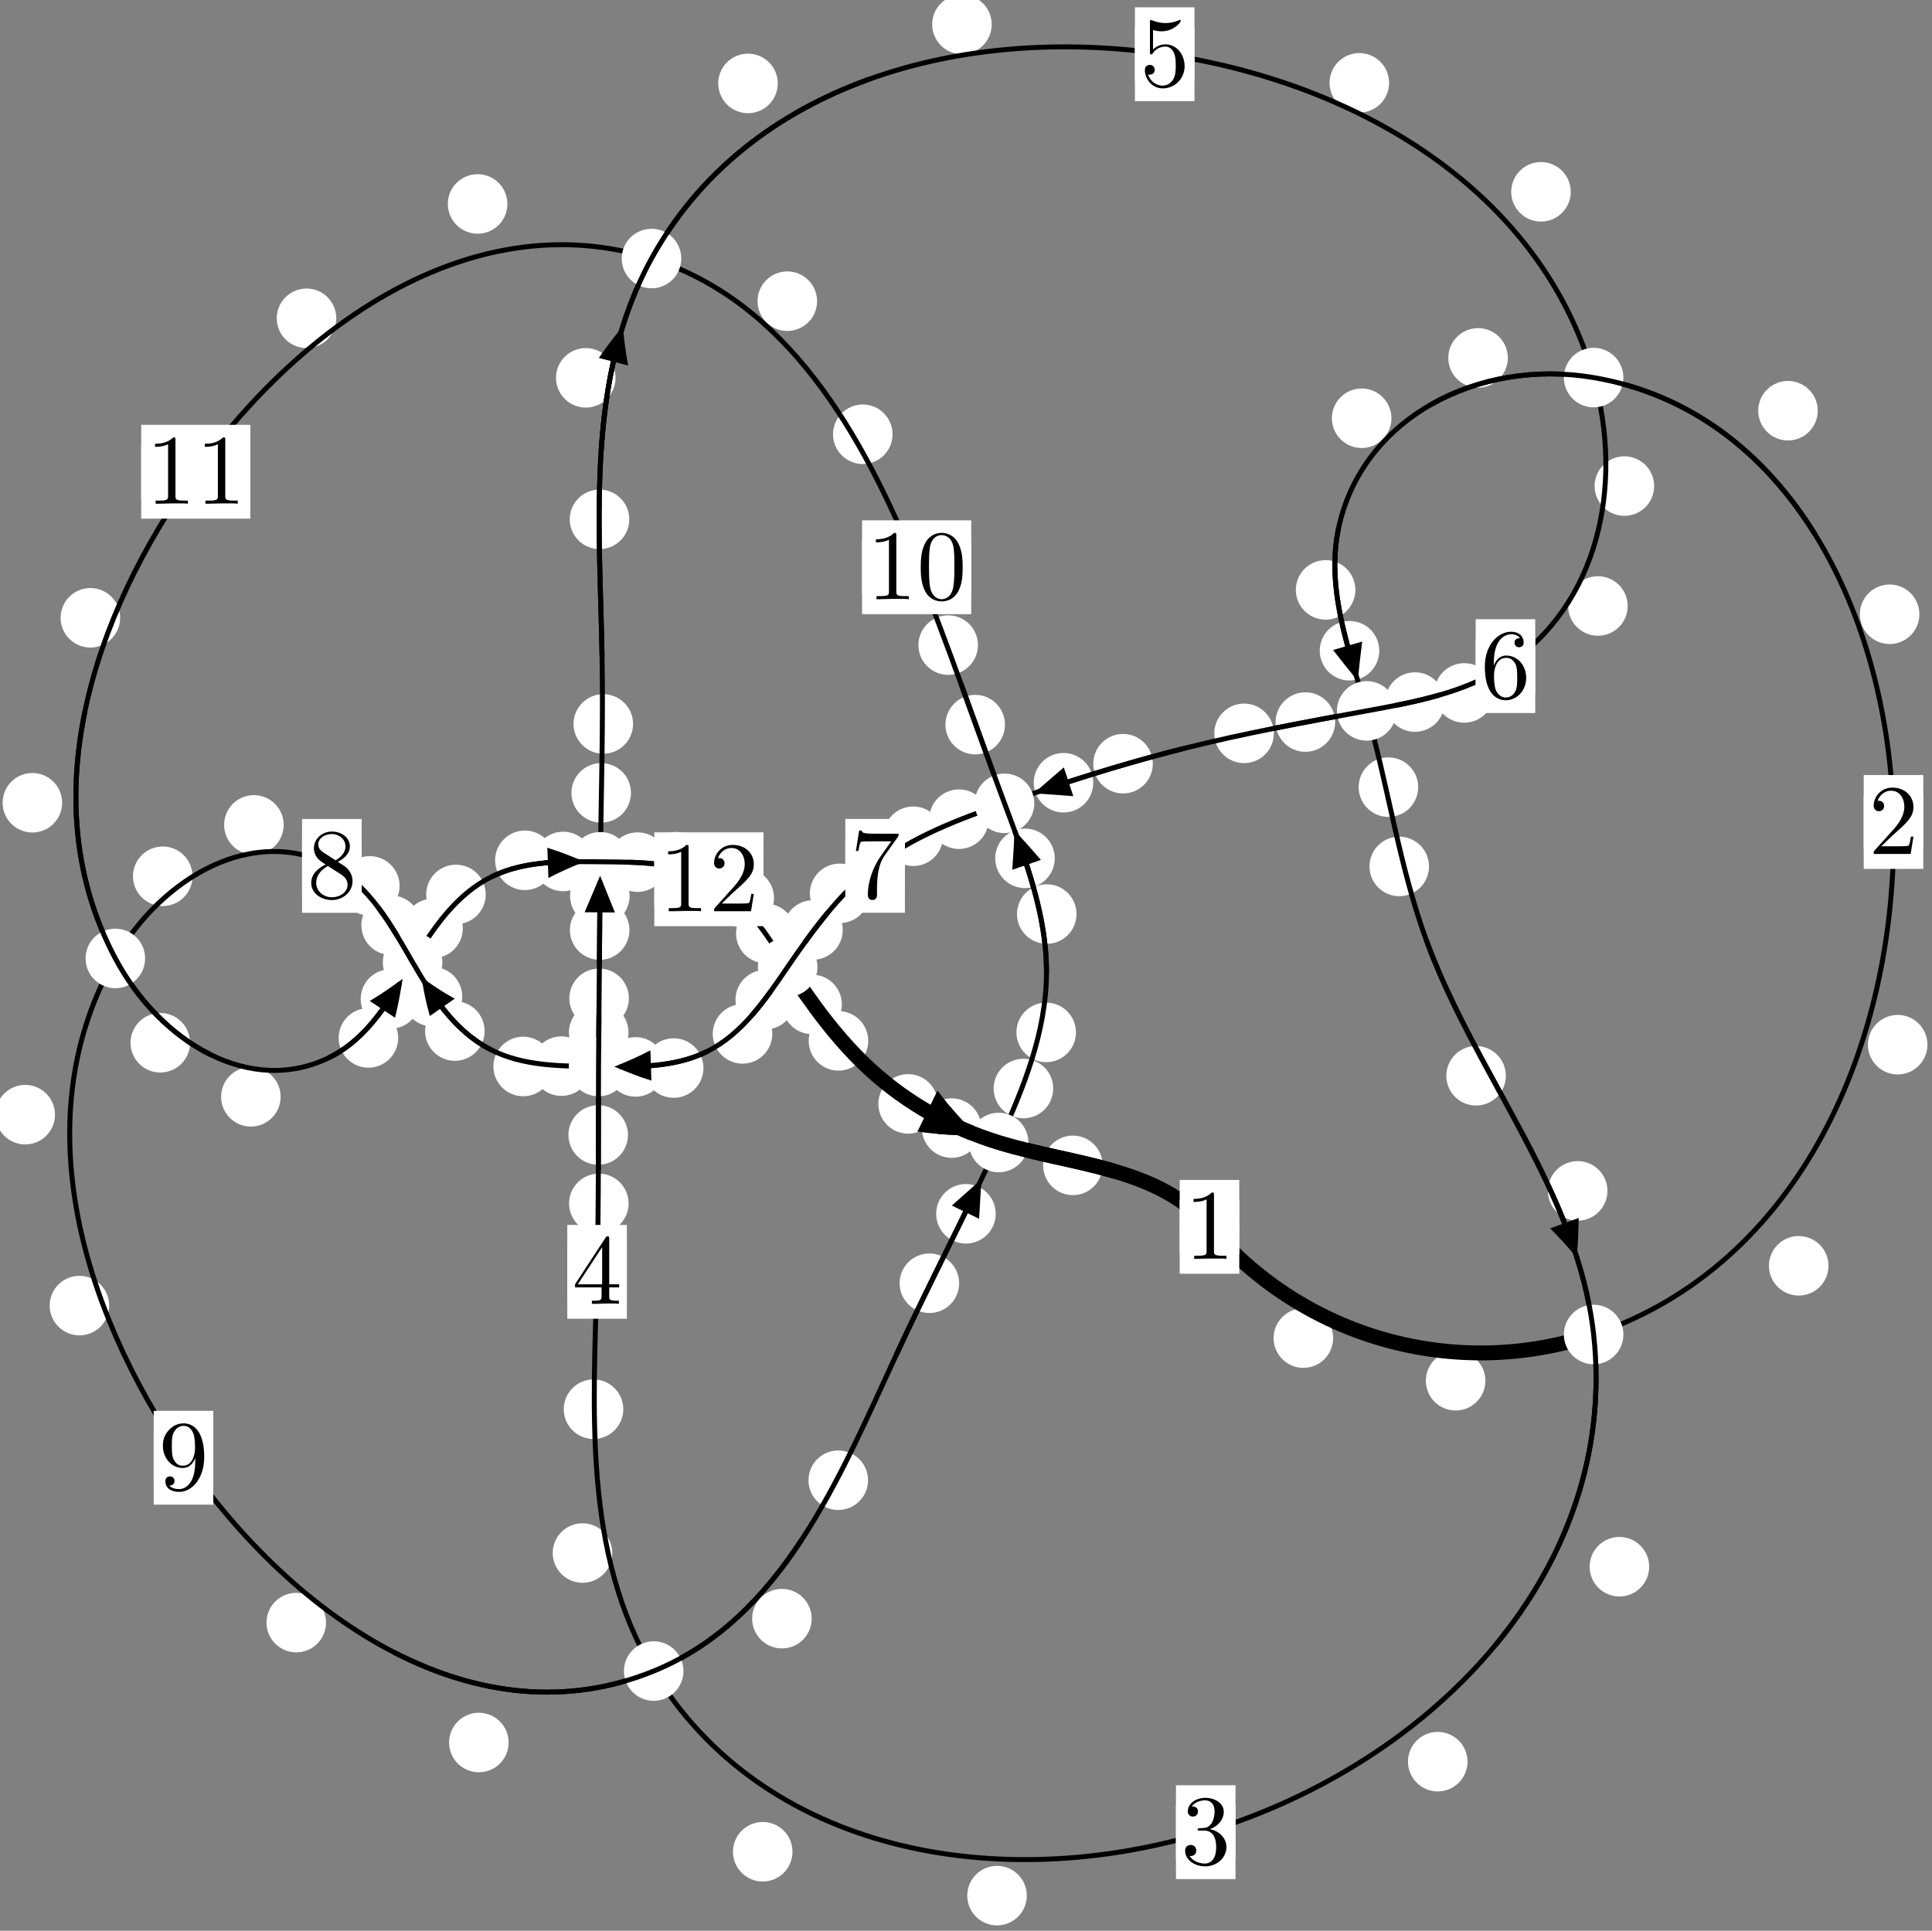 <?xml version="1.0"?>
<!-- Created by MetaPost 1.999 on 2021.07.06:0004 -->
<svg version="1.1" xmlns="http://www.w3.org/2000/svg" xmlns:xlink="http://www.w3.org/1999/xlink" width="193.972" height="193.869" viewBox="0 0 193.972 193.869">
<rect x="0" y="0" width="193.972" height="193.869" fill="#808080" stroke="none"/>
<!-- Original BoundingBox: -160.456680 -59.332489 33.515015 134.536087 -->
  <defs>
    <g transform="scale(0.01,0.01)" id="GLYPHcmr10_48">
      <path style="fill-rule: evenodd;" d="M460 -320C460 -400,455 -480,420 -554C374 -650,292 -666,250 -666C190 -666,117 -640,76 -547C44 -478,39 -400,39 -320C39 -245,43 -155,84 -79C127 2,200 22,249 22C303 22,379 1,423 -94C455 -163,460 -241,460 -320M249 -0C210 -0,151 -25,133 -121C122 -181,122 -273,122 -332C122 -396,122 -462,130 -516C149 -635,224 -644,249 -644C282 -644,348 -626,367 -527C377 -471,377 -395,377 -332C377 -257,377 -189,366 -125C351 -30,294 -0,249 -0"></path>
    </g>
    <g transform="scale(0.01,0.01)" id="GLYPHcmr10_49">
      <path style="fill-rule: evenodd;" d="M294 -640C294 -664,294 -666,271 -666C209 -602,121 -602,89 -602L89 -571C109 -571,168 -571,220 -597L220 -79C220 -43,217 -31,127 -31L95 -31L95 -0L257 -0L130 -3L217 -3L257 -3L297 -3L384 -3L419 -0L419 -31L387 -31C297 -31,294 -42,294 -79"></path>
    </g>
    <g transform="scale(0.01,0.01)" id="GLYPHcmr10_50">
      <path style="fill-rule: evenodd;" d="M127 -77L233 -180C389 -318,449 -372,449 -472C449 -586,359 -666,237 -666C124 -666,50 -574,50 -485C50 -429,100 -429,103 -429C120 -429,155 -441,155 -482C155 -508,137 -534,102 -534C94 -534,92 -534,89 -533C112 -598,166 -635,224 -635C315 -635,358 -554,358 -472C358 -392,308 -313,253 -251L61 -37C50 -26,50 -24,50 -0L421 -0L449 -174L424 -174C419 -144,412 -100,402 -85C395 -77,329 -77,307 -77"></path>
    </g>
    <g transform="scale(0.01,0.01)" id="GLYPHcmr10_51">
      <path style="fill-rule: evenodd;" d="M290 -352C372 -379,430 -449,430 -528C430 -610,342 -666,246 -666C145 -666,69 -606,69 -530C69 -497,91 -478,120 -478C151 -478,171 -500,171 -529C171 -579,124 -579,109 -579C140 -628,206 -641,242 -641C283 -641,338 -619,338 -529C338 -517,336 -459,310 -415C280 -367,246 -364,221 -363C213 -362,189 -360,182 -360C174 -359,167 -358,167 -348C167 -337,174 -337,191 -337L235 -337C317 -337,354 -269,354 -171C354 -35,285 -6,241 -6C198 -6,123 -23,88 -82C123 -77,154 -99,154 -137C154 -173,127 -193,98 -193C74 -193,42 -179,42 -135C42 -44,135 22,244 22C366 22,457 -69,457 -171C457 -253,394 -331,290 -352"></path>
    </g>
    <g transform="scale(0.01,0.01)" id="GLYPHcmr10_52">
      <path style="fill-rule: evenodd;" d="M294 -165L294 -78C294 -42,292 -31,218 -31L197 -31L197 -0L332 -0L238 -3L290 -3L332 -3L374 -3L427 -3L468 -0L468 -31L447 -31C373 -31,371 -42,371 -78L371 -165L471 -165L471 -196L371 -196L371 -651C371 -671,371 -677,355 -677C346 -677,343 -677,335 -665L28 -196L28 -165M300 -196L56 -196L300 -569"></path>
    </g>
    <g transform="scale(0.01,0.01)" id="GLYPHcmr10_53">
      <path style="fill-rule: evenodd;" d="M449 -201C449 -320,367 -420,259 -420C211 -420,168 -404,132 -369L132 -564C152 -558,185 -551,217 -551C340 -551,410 -642,410 -655C410 -661,407 -666,400 -666C399 -666,397 -666,392 -663C372 -654,323 -634,256 -634C216 -634,170 -641,123 -662C115 -665,113 -665,111 -665C101 -665,101 -657,101 -641L101 -345C101 -327,101 -319,115 -319C122 -319,124 -322,128 -328C139 -344,176 -398,257 -398C309 -398,334 -352,342 -334C358 -297,360 -258,360 -208C360 -173,360 -113,336 -71C312 -32,275 -6,229 -6C156 -6,99 -59,82 -118C85 -117,88 -116,99 -116C132 -116,149 -141,149 -165C149 -189,132 -214,99 -214C85 -214,50 -207,50 -161C50 -75,119 22,231 22C347 22,449 -74,449 -201"></path>
    </g>
    <g transform="scale(0.01,0.01)" id="GLYPHcmr10_54">
      <path style="fill-rule: evenodd;" d="M132 -328L132 -352C132 -605,256 -641,307 -641C331 -641,373 -635,395 -601C380 -601,340 -601,340 -556C340 -525,364 -510,386 -510C402 -510,432 -519,432 -558C432 -618,388 -666,305 -666C177 -666,42 -537,42 -316C42 -49,158 22,251 22C362 22,457 -72,457 -204C457 -331,368 -427,257 -427C189 -427,152 -376,132 -328M251 -6C188 -6,158 -66,152 -81C134 -128,134 -208,134 -226C134 -304,166 -404,256 -404C272 -404,318 -404,349 -342C367 -305,367 -254,367 -205C367 -157,367 -107,350 -71C320 -11,274 -6,251 -6"></path>
    </g>
    <g transform="scale(0.01,0.01)" id="GLYPHcmr10_55">
      <path style="fill-rule: evenodd;" d="M476 -609C485 -621,485 -623,485 -644L242 -644C120 -644,118 -657,114 -676L89 -676L56 -470L81 -470C84 -486,93 -549,106 -561C113 -567,191 -567,204 -567L411 -567C400 -551,321 -442,299 -409C209 -274,176 -135,176 -33C176 -23,176 22,222 22C268 22,268 -23,268 -33L268 -84C268 -139,271 -194,279 -248C283 -271,297 -357,341 -419"></path>
    </g>
    <g transform="scale(0.01,0.01)" id="GLYPHcmr10_56">
      <path style="fill-rule: evenodd;" d="M163 -457C117 -487,113 -521,113 -538C113 -599,178 -641,249 -641C322 -641,386 -589,386 -517C386 -460,347 -412,287 -377M309 -362C381 -399,430 -451,430 -517C430 -609,341 -666,250 -666C150 -666,69 -592,69 -499C69 -481,71 -436,113 -389C124 -377,161 -352,186 -335C128 -306,42 -250,42 -151C42 -45,144 22,249 22C362 22,457 -61,457 -168C457 -204,446 -249,408 -291C389 -312,373 -322,309 -362M209 -320L332 -242C360 -223,407 -193,407 -132C407 -58,332 -6,250 -6C164 -6,92 -68,92 -151C92 -209,124 -273,209 -320"></path>
    </g>
    <g transform="scale(0.01,0.01)" id="GLYPHcmr10_57">
      <path style="fill-rule: evenodd;" d="M367 -318L367 -286C367 -52,263 -6,205 -6C188 -6,134 -8,107 -42C151 -42,159 -71,159 -88C159 -119,135 -134,113 -134C97 -134,67 -125,67 -86C67 -19,121 22,206 22C335 22,457 -114,457 -329C457 -598,342 -666,253 -666C198 -666,149 -648,106 -603C65 -558,42 -516,42 -441C42 -316,130 -218,242 -218C303 -218,344 -260,367 -318M243 -241C227 -241,181 -241,150 -304C132 -341,132 -391,132 -440C132 -494,132 -541,153 -578C180 -628,218 -641,253 -641C299 -641,332 -607,349 -562C361 -530,365 -467,365 -421C365 -338,331 -241,243 -241"></path>
    </g>
  </defs>
  <path d="M133.846 134.359C133.846 133.567,133.531 132.806,132.97 132.246C132.41 131.685,131.65 131.37,130.857 131.37C130.064 131.37,129.304 131.685,128.744 132.246C128.183 132.806,127.868 133.567,127.868 134.359C127.868 135.152,128.183 135.912,128.744 136.473C129.304 137.033,130.064 137.348,130.857 137.348C131.65 137.348,132.41 137.033,132.97 136.473C133.531 135.912,133.846 135.152,133.846 134.359Z" style="fill: rgb(100%,100%,100%);stroke: none;"></path>
  <path d="M124.421 123.191C124.421 122.398,124.106 121.638,123.546 121.077C122.985 120.517,122.225 120.202,121.433 120.202C120.64 120.202,119.88 120.517,119.319 121.077C118.759 121.638,118.444 122.398,118.444 123.191C118.444 123.983,118.759 124.744,119.319 125.304C119.88 125.865,120.64 126.179,121.433 126.179C122.225 126.179,122.985 125.865,123.546 125.304C124.106 124.744,124.421 123.983,124.421 123.191Z" style="fill: rgb(100%,100%,100%);stroke: none;"></path>
  <path d="M183.579 127.1C183.579 126.307,183.264 125.547,182.703 124.986C182.143 124.426,181.383 124.111,180.59 124.111C179.797 124.111,179.037 124.426,178.477 124.986C177.916 125.547,177.601 126.307,177.601 127.1C177.601 127.892,177.916 128.652,178.477 129.213C179.037 129.773,179.797 130.088,180.59 130.088C181.383 130.088,182.143 129.773,182.703 129.213C183.264 128.652,183.579 127.892,183.579 127.1Z" style="fill: rgb(100%,100%,100%);stroke: none;"></path>
  <path d="M149.133 138.644C149.133 137.851,148.818 137.091,148.257 136.53C147.697 135.97,146.937 135.655,146.144 135.655C145.351 135.655,144.591 135.97,144.031 136.53C143.47 137.091,143.155 137.851,143.155 138.644C143.155 139.436,143.47 140.196,144.031 140.757C144.591 141.317,145.351 141.632,146.144 141.632C146.937 141.632,147.697 141.317,148.257 140.757C148.818 140.196,149.133 139.436,149.133 138.644Z" style="fill: rgb(100%,100%,100%);stroke: none;"></path>
  <path d="M192.706 61.68C192.706 60.887,192.391 60.127,191.83 59.566C191.27 59.006,190.51 58.691,189.717 58.691C188.924 58.691,188.164 59.006,187.604 59.566C187.043 60.127,186.728 60.887,186.728 61.68C186.728 62.472,187.043 63.232,187.604 63.793C188.164 64.353,188.924 64.668,189.717 64.668C190.51 64.668,191.27 64.353,191.83 63.793C192.391 63.232,192.706 62.472,192.706 61.68Z" style="fill: rgb(100%,100%,100%);stroke: none;"></path>
  <path d="M193.515 104.897C193.515 104.104,193.2 103.344,192.64 102.784C192.079 102.223,191.319 101.908,190.526 101.908C189.734 101.908,188.973 102.223,188.413 102.784C187.852 103.344,187.538 104.104,187.538 104.897C187.538 105.69,187.852 106.45,188.413 107.01C188.973 107.571,189.734 107.886,190.526 107.886C191.319 107.886,192.079 107.571,192.64 107.01C193.2 106.45,193.515 105.69,193.515 104.897Z" style="fill: rgb(100%,100%,100%);stroke: none;"></path>
  <path d="M151.386 35.937C151.386 35.144,151.071 34.384,150.51 33.824C149.95 33.263,149.19 32.948,148.397 32.948C147.604 32.948,146.844 33.263,146.284 33.824C145.723 34.384,145.408 35.144,145.408 35.937C145.408 36.73,145.723 37.49,146.284 38.05C146.844 38.611,147.604 38.926,148.397 38.926C149.19 38.926,149.95 38.611,150.51 38.05C151.071 37.49,151.386 36.73,151.386 35.937Z" style="fill: rgb(100%,100%,100%);stroke: none;"></path>
  <path d="M182.502 41.239C182.502 40.447,182.187 39.687,181.627 39.126C181.066 38.566,180.306 38.251,179.514 38.251C178.721 38.251,177.961 38.566,177.4 39.126C176.84 39.687,176.525 40.447,176.525 41.239C176.525 42.032,176.84 42.792,177.4 43.353C177.961 43.913,178.721 44.228,179.514 44.228C180.306 44.228,181.066 43.913,181.627 43.353C182.187 42.792,182.502 42.032,182.502 41.239Z" style="fill: rgb(100%,100%,100%);stroke: none;"></path>
  <path d="M136.079 59.232C136.079 58.44,135.764 57.68,135.203 57.119C134.643 56.559,133.883 56.244,133.09 56.244C132.297 56.244,131.537 56.559,130.977 57.119C130.416 57.68,130.101 58.44,130.101 59.232C130.101 60.025,130.416 60.785,130.977 61.346C131.537 61.906,132.297 62.221,133.09 62.221C133.883 62.221,134.643 61.906,135.203 61.346C135.764 60.785,136.079 60.025,136.079 59.232Z" style="fill: rgb(100%,100%,100%);stroke: none;"></path>
  <path d="M139.699 41.996C139.699 41.203,139.384 40.443,138.823 39.883C138.263 39.322,137.503 39.007,136.71 39.007C135.917 39.007,135.157 39.322,134.597 39.883C134.036 40.443,133.721 41.203,133.721 41.996C133.721 42.789,134.036 43.549,134.597 44.109C135.157 44.67,135.917 44.985,136.71 44.985C137.503 44.985,138.263 44.67,138.823 44.109C139.384 43.549,139.699 42.789,139.699 41.996Z" style="fill: rgb(100%,100%,100%);stroke: none;"></path>
  <path d="M142.385 79.04C142.385 78.247,142.07 77.487,141.51 76.926C140.949 76.366,140.189 76.051,139.396 76.051C138.604 76.051,137.843 76.366,137.283 76.926C136.723 77.487,136.408 78.247,136.408 79.04C136.408 79.832,136.723 80.592,137.283 81.153C137.843 81.713,138.604 82.028,139.396 82.028C140.189 82.028,140.949 81.713,141.51 81.153C142.07 80.592,142.385 79.832,142.385 79.04Z" style="fill: rgb(100%,100%,100%);stroke: none;"></path>
  <path d="M138.48 65.342C138.48 64.55,138.165 63.789,137.604 63.229C137.044 62.668,136.284 62.354,135.491 62.354C134.698 62.354,133.938 62.668,133.378 63.229C132.817 63.789,132.502 64.55,132.502 65.342C132.502 66.135,132.817 66.895,133.378 67.456C133.938 68.016,134.698 68.331,135.491 68.331C136.284 68.331,137.044 68.016,137.604 67.456C138.165 66.895,138.48 66.135,138.48 65.342Z" style="fill: rgb(100%,100%,100%);stroke: none;"></path>
  <path d="M151.187 108.021C151.187 107.228,150.872 106.468,150.312 105.907C149.751 105.347,148.991 105.032,148.198 105.032C147.406 105.032,146.645 105.347,146.085 105.907C145.524 106.468,145.21 107.228,145.21 108.021C145.21 108.813,145.524 109.573,146.085 110.134C146.645 110.694,147.406 111.009,148.198 111.009C148.991 111.009,149.751 110.694,150.312 110.134C150.872 109.573,151.187 108.813,151.187 108.021Z" style="fill: rgb(100%,100%,100%);stroke: none;"></path>
  <path d="M143.472 86.999C143.472 86.207,143.157 85.446,142.597 84.886C142.036 84.325,141.276 84.01,140.483 84.01C139.691 84.01,138.931 84.325,138.37 84.886C137.81 85.446,137.495 86.207,137.495 86.999C137.495 87.792,137.81 88.552,138.37 89.113C138.931 89.673,139.691 89.988,140.483 89.988C141.276 89.988,142.036 89.673,142.597 89.113C143.157 88.552,143.472 87.792,143.472 86.999Z" style="fill: rgb(100%,100%,100%);stroke: none;"></path>
  <path d="M165.577 157.317C165.577 156.524,165.262 155.764,164.702 155.204C164.141 154.643,163.381 154.328,162.588 154.328C161.796 154.328,161.036 154.643,160.475 155.204C159.915 155.764,159.6 156.524,159.6 157.317C159.6 158.11,159.915 158.87,160.475 159.43C161.036 159.991,161.796 160.306,162.588 160.306C163.381 160.306,164.141 159.991,164.702 159.43C165.262 158.87,165.577 158.11,165.577 157.317Z" style="fill: rgb(100%,100%,100%);stroke: none;"></path>
  <path d="M161.388 119.579C161.388 118.786,161.073 118.026,160.512 117.465C159.952 116.905,159.192 116.59,158.399 116.59C157.606 116.59,156.846 116.905,156.286 117.465C155.725 118.026,155.41 118.786,155.41 119.579C155.41 120.371,155.725 121.131,156.286 121.692C156.846 122.252,157.606 122.567,158.399 122.567C159.192 122.567,159.952 122.252,160.512 121.692C161.073 121.131,161.388 120.371,161.388 119.579Z" style="fill: rgb(100%,100%,100%);stroke: none;"></path>
  <path d="M103.091 190.344C103.091 189.551,102.776 188.791,102.215 188.23C101.655 187.67,100.895 187.355,100.102 187.355C99.309 187.355,98.549 187.67,97.989 188.23C97.428 188.791,97.113 189.551,97.113 190.344C97.113 191.136,97.428 191.897,97.989 192.457C98.549 193.018,99.309 193.332,100.102 193.332C100.895 193.332,101.655 193.018,102.215 192.457C102.776 191.897,103.091 191.136,103.091 190.344Z" style="fill: rgb(100%,100%,100%);stroke: none;"></path>
  <path d="M147.337 176.891C147.337 176.099,147.022 175.339,146.461 174.778C145.901 174.218,145.141 173.903,144.348 173.903C143.555 173.903,142.795 174.218,142.235 174.778C141.674 175.339,141.359 176.099,141.359 176.891C141.359 177.684,141.674 178.444,142.235 179.005C142.795 179.565,143.555 179.88,144.348 179.88C145.141 179.88,145.901 179.565,146.461 179.005C147.022 178.444,147.337 177.684,147.337 176.891Z" style="fill: rgb(100%,100%,100%);stroke: none;"></path>
  <path d="M61.471 155.943C61.471 155.151,61.156 154.391,60.595 153.83C60.035 153.27,59.275 152.955,58.482 152.955C57.689 152.955,56.929 153.27,56.369 153.83C55.808 154.391,55.493 155.151,55.493 155.943C55.493 156.736,55.808 157.496,56.369 158.057C56.929 158.617,57.689 158.932,58.482 158.932C59.275 158.932,60.035 158.617,60.595 158.057C61.156 157.496,61.471 156.736,61.471 155.943Z" style="fill: rgb(100%,100%,100%);stroke: none;"></path>
  <path d="M79.566 185.936C79.566 185.144,79.251 184.384,78.691 183.823C78.13 183.263,77.37 182.948,76.578 182.948C75.785 182.948,75.025 183.263,74.464 183.823C73.904 184.384,73.589 185.144,73.589 185.936C73.589 186.729,73.904 187.489,74.464 188.05C75.025 188.61,75.785 188.925,76.578 188.925C77.37 188.925,78.13 188.61,78.691 188.05C79.251 187.489,79.566 186.729,79.566 185.936Z" style="fill: rgb(100%,100%,100%);stroke: none;"></path>
  <path d="M63.111 120.836C63.111 120.044,62.796 119.283,62.236 118.723C61.675 118.162,60.915 117.847,60.123 117.847C59.33 117.847,58.57 118.162,58.009 118.723C57.449 119.283,57.134 120.044,57.134 120.836C57.134 121.629,57.449 122.389,58.009 122.95C58.57 123.51,59.33 123.825,60.123 123.825C60.915 123.825,61.675 123.51,62.236 122.95C62.796 122.389,63.111 121.629,63.111 120.836Z" style="fill: rgb(100%,100%,100%);stroke: none;"></path>
  <path d="M62.578 141.501C62.578 140.708,62.263 139.948,61.702 139.388C61.142 138.827,60.382 138.512,59.589 138.512C58.796 138.512,58.036 138.827,57.476 139.388C56.915 139.948,56.6 140.708,56.6 141.501C56.6 142.294,56.915 143.054,57.476 143.614C58.036 144.175,58.796 144.49,59.589 144.49C60.382 144.49,61.142 144.175,61.702 143.614C62.263 143.054,62.578 142.294,62.578 141.501Z" style="fill: rgb(100%,100%,100%);stroke: none;"></path>
  <path d="M63.099 103.667C63.099 102.874,62.784 102.114,62.224 101.553C61.663 100.993,60.903 100.678,60.11 100.678C59.318 100.678,58.557 100.993,57.997 101.553C57.436 102.114,57.121 102.874,57.121 103.667C57.121 104.459,57.436 105.22,57.997 105.78C58.557 106.34,59.318 106.655,60.11 106.655C60.903 106.655,61.663 106.34,62.224 105.78C62.784 105.22,63.099 104.459,63.099 103.667Z" style="fill: rgb(100%,100%,100%);stroke: none;"></path>
  <path d="M63.049 113.963C63.049 113.17,62.734 112.41,62.174 111.85C61.613 111.289,60.853 110.974,60.06 110.974C59.268 110.974,58.508 111.289,57.947 111.85C57.387 112.41,57.072 113.17,57.072 113.963C57.072 114.756,57.387 115.516,57.947 116.076C58.508 116.637,59.268 116.952,60.06 116.952C60.853 116.952,61.613 116.637,62.174 116.076C62.734 115.516,63.049 114.756,63.049 113.963Z" style="fill: rgb(100%,100%,100%);stroke: none;"></path>
  <path d="M63.196 93.39C63.196 92.597,62.881 91.837,62.321 91.277C61.76 90.716,61 90.401,60.207 90.401C59.415 90.401,58.655 90.716,58.094 91.277C57.534 91.837,57.219 92.597,57.219 93.39C57.219 94.183,57.534 94.943,58.094 95.503C58.655 96.064,59.415 96.379,60.207 96.379C61 96.379,61.76 96.064,62.321 95.503C62.881 94.943,63.196 94.183,63.196 93.39Z" style="fill: rgb(100%,100%,100%);stroke: none;"></path>
  <path d="M63.139 100.242C63.139 99.45,62.824 98.689,62.264 98.129C61.703 97.569,60.943 97.254,60.15 97.254C59.358 97.254,58.598 97.569,58.037 98.129C57.477 98.689,57.162 99.45,57.162 100.242C57.162 101.035,57.477 101.795,58.037 102.356C58.598 102.916,59.358 103.231,60.15 103.231C60.943 103.231,61.703 102.916,62.264 102.356C62.824 101.795,63.139 101.035,63.139 100.242Z" style="fill: rgb(100%,100%,100%);stroke: none;"></path>
  <path d="M63.35 79.613C63.35 78.82,63.035 78.06,62.475 77.5C61.914 76.939,61.154 76.624,60.361 76.624C59.569 76.624,58.808 76.939,58.248 77.5C57.687 78.06,57.372 78.82,57.372 79.613C57.372 80.406,57.687 81.166,58.248 81.726C58.808 82.287,59.569 82.602,60.361 82.602C61.154 82.602,61.914 82.287,62.475 81.726C63.035 81.166,63.35 80.406,63.35 79.613Z" style="fill: rgb(100%,100%,100%);stroke: none;"></path>
  <path d="M63.213 89.962C63.213 89.169,62.898 88.409,62.337 87.848C61.777 87.288,61.017 86.973,60.224 86.973C59.431 86.973,58.671 87.288,58.111 87.848C57.55 88.409,57.235 89.169,57.235 89.962C57.235 90.754,57.55 91.515,58.111 92.075C58.671 92.635,59.431 92.95,60.224 92.95C61.017 92.95,61.777 92.635,62.337 92.075C62.898 91.515,63.213 90.754,63.213 89.962Z" style="fill: rgb(100%,100%,100%);stroke: none;"></path>
  <path d="M63.181 52.148C63.181 51.355,62.866 50.595,62.306 50.035C61.745 49.474,60.985 49.159,60.192 49.159C59.4 49.159,58.639 49.474,58.079 50.035C57.518 50.595,57.204 51.355,57.204 52.148C57.204 52.941,57.518 53.701,58.079 54.261C58.639 54.822,59.4 55.137,60.192 55.137C60.985 55.137,61.745 54.822,62.306 54.261C62.866 53.701,63.181 52.941,63.181 52.148Z" style="fill: rgb(100%,100%,100%);stroke: none;"></path>
  <path d="M63.56 72.692C63.56 71.9,63.245 71.139,62.684 70.579C62.124 70.018,61.364 69.704,60.571 69.704C59.778 69.704,59.018 70.018,58.458 70.579C57.897 71.139,57.582 71.9,57.582 72.692C57.582 73.485,57.897 74.245,58.458 74.806C59.018 75.366,59.778 75.681,60.571 75.681C61.364 75.681,62.124 75.366,62.684 74.806C63.245 74.245,63.56 73.485,63.56 72.692Z" style="fill: rgb(100%,100%,100%);stroke: none;"></path>
  <path d="M78.087 8.376C78.087 7.584,77.772 6.824,77.212 6.263C76.651 5.703,75.891 5.388,75.098 5.388C74.306 5.388,73.545 5.703,72.985 6.263C72.424 6.824,72.11 7.584,72.11 8.376C72.11 9.169,72.424 9.929,72.985 10.49C73.545 11.05,74.306 11.365,75.098 11.365C75.891 11.365,76.651 11.05,77.212 10.49C77.772 9.929,78.087 9.169,78.087 8.376Z" style="fill: rgb(100%,100%,100%);stroke: none;"></path>
  <path d="M61.801 37.939C61.801 37.146,61.486 36.386,60.926 35.825C60.365 35.265,59.605 34.95,58.812 34.95C58.02 34.95,57.26 35.265,56.699 35.825C56.139 36.386,55.824 37.146,55.824 37.939C55.824 38.731,56.139 39.492,56.699 40.052C57.26 40.613,58.02 40.928,58.812 40.928C59.605 40.928,60.365 40.613,60.926 40.052C61.486 39.492,61.801 38.731,61.801 37.939Z" style="fill: rgb(100%,100%,100%);stroke: none;"></path>
  <path d="M139.465 8.318C139.465 7.526,139.15 6.766,138.59 6.205C138.029 5.645,137.269 5.33,136.477 5.33C135.684 5.33,134.924 5.645,134.363 6.205C133.803 6.766,133.488 7.526,133.488 8.318C133.488 9.111,133.803 9.871,134.363 10.432C134.924 10.992,135.684 11.307,136.477 11.307C137.269 11.307,138.029 10.992,138.59 10.432C139.15 9.871,139.465 9.111,139.465 8.318Z" style="fill: rgb(100%,100%,100%);stroke: none;"></path>
  <path d="M99.567 2.453C99.567 1.66,99.252 0.9,98.692 0.339C98.131 -0.221,97.371 -0.536,96.579 -0.536C95.786 -0.536,95.026 -0.221,94.465 0.339C93.905 0.9,93.59 1.66,93.59 2.453C93.59 3.245,93.905 4.005,94.465 4.566C95.026 5.126,95.786 5.441,96.579 5.441C97.371 5.441,98.131 5.126,98.692 4.566C99.252 4.005,99.567 3.245,99.567 2.453Z" style="fill: rgb(100%,100%,100%);stroke: none;"></path>
  <path d="M166.076 48.808C166.076 48.015,165.761 47.255,165.201 46.695C164.64 46.134,163.88 45.819,163.087 45.819C162.295 45.819,161.534 46.134,160.974 46.695C160.413 47.255,160.098 48.015,160.098 48.808C160.098 49.601,160.413 50.361,160.974 50.921C161.534 51.482,162.295 51.797,163.087 51.797C163.88 51.797,164.64 51.482,165.201 50.921C165.761 50.361,166.076 49.601,166.076 48.808Z" style="fill: rgb(100%,100%,100%);stroke: none;"></path>
  <path d="M157.703 19.261C157.703 18.468,157.388 17.708,156.827 17.148C156.267 16.587,155.507 16.272,154.714 16.272C153.921 16.272,153.161 16.587,152.601 17.148C152.04 17.708,151.725 18.468,151.725 19.261C151.725 20.054,152.04 20.814,152.601 21.374C153.161 21.935,153.921 22.25,154.714 22.25C155.507 22.25,156.267 21.935,156.827 21.374C157.388 20.814,157.703 20.054,157.703 19.261Z" style="fill: rgb(100%,100%,100%);stroke: none;"></path>
  <path d="M149.996 69.578C149.996 68.786,149.681 68.025,149.12 67.465C148.56 66.904,147.8 66.589,147.007 66.589C146.214 66.589,145.454 66.904,144.894 67.465C144.333 68.025,144.018 68.786,144.018 69.578C144.018 70.371,144.333 71.131,144.894 71.692C145.454 72.252,146.214 72.567,147.007 72.567C147.8 72.567,148.56 72.252,149.12 71.692C149.681 71.131,149.996 70.371,149.996 69.578Z" style="fill: rgb(100%,100%,100%);stroke: none;"></path>
  <path d="M163.419 60.848C163.419 60.056,163.104 59.295,162.544 58.735C161.983 58.174,161.223 57.86,160.43 57.86C159.638 57.86,158.878 58.174,158.317 58.735C157.757 59.295,157.442 60.056,157.442 60.848C157.442 61.641,157.757 62.401,158.317 62.962C158.878 63.522,159.638 63.837,160.43 63.837C161.223 63.837,161.983 63.522,162.544 62.962C163.104 62.401,163.419 61.641,163.419 60.848Z" style="fill: rgb(100%,100%,100%);stroke: none;"></path>
  <path d="M134.048 72.502C134.048 71.71,133.733 70.949,133.173 70.389C132.612 69.829,131.852 69.514,131.06 69.514C130.267 69.514,129.507 69.829,128.946 70.389C128.386 70.949,128.071 71.71,128.071 72.502C128.071 73.295,128.386 74.055,128.946 74.616C129.507 75.176,130.267 75.491,131.06 75.491C131.852 75.491,132.612 75.176,133.173 74.616C133.733 74.055,134.048 73.295,134.048 72.502Z" style="fill: rgb(100%,100%,100%);stroke: none;"></path>
  <path d="M145.051 70.496C145.051 69.703,144.736 68.943,144.175 68.382C143.615 67.822,142.854 67.507,142.062 67.507C141.269 67.507,140.509 67.822,139.948 68.382C139.388 68.943,139.073 69.703,139.073 70.496C139.073 71.288,139.388 72.049,139.948 72.609C140.509 73.17,141.269 73.484,142.062 73.484C142.854 73.484,143.615 73.17,144.175 72.609C144.736 72.049,145.051 71.288,145.051 70.496Z" style="fill: rgb(100%,100%,100%);stroke: none;"></path>
  <path d="M115.742 76.684C115.742 75.892,115.427 75.132,114.867 74.571C114.306 74.011,113.546 73.696,112.754 73.696C111.961 73.696,111.201 74.011,110.64 74.571C110.08 75.132,109.765 75.892,109.765 76.684C109.765 77.477,110.08 78.237,110.64 78.798C111.201 79.358,111.961 79.673,112.754 79.673C113.546 79.673,114.306 79.358,114.867 78.798C115.427 78.237,115.742 77.477,115.742 76.684Z" style="fill: rgb(100%,100%,100%);stroke: none;"></path>
  <path d="M127.894 73.636C127.894 72.843,127.579 72.083,127.019 71.523C126.458 70.962,125.698 70.647,124.905 70.647C124.113 70.647,123.352 70.962,122.792 71.523C122.231 72.083,121.916 72.843,121.916 73.636C121.916 74.429,122.231 75.189,122.792 75.749C123.352 76.31,124.113 76.625,124.905 76.625C125.698 76.625,126.458 76.31,127.019 75.749C127.579 75.189,127.894 74.429,127.894 73.636Z" style="fill: rgb(100%,100%,100%);stroke: none;"></path>
  <path d="M99.27 82.256C99.27 81.463,98.955 80.703,98.394 80.142C97.834 79.582,97.074 79.267,96.281 79.267C95.488 79.267,94.728 79.582,94.168 80.142C93.607 80.703,93.292 81.463,93.292 82.256C93.292 83.048,93.607 83.809,94.168 84.369C94.728 84.93,95.488 85.244,96.281 85.244C97.074 85.244,97.834 84.93,98.394 84.369C98.955 83.809,99.27 83.048,99.27 82.256Z" style="fill: rgb(100%,100%,100%);stroke: none;"></path>
  <path d="M109.764 78.597C109.764 77.804,109.449 77.044,108.889 76.483C108.328 75.923,107.568 75.608,106.775 75.608C105.983 75.608,105.222 75.923,104.662 76.483C104.101 77.044,103.786 77.804,103.786 78.597C103.786 79.389,104.101 80.15,104.662 80.71C105.222 81.271,105.983 81.586,106.775 81.586C107.568 81.586,108.328 81.271,108.889 80.71C109.449 80.15,109.764 79.389,109.764 78.597Z" style="fill: rgb(100%,100%,100%);stroke: none;"></path>
  <path d="M87.289 89.703C87.289 88.91,86.974 88.15,86.413 87.589C85.853 87.029,85.093 86.714,84.3 86.714C83.507 86.714,82.747 87.029,82.187 87.589C81.626 88.15,81.311 88.91,81.311 89.703C81.311 90.495,81.626 91.256,82.187 91.816C82.747 92.376,83.507 92.691,84.3 92.691C85.093 92.691,85.853 92.376,86.413 91.816C86.974 91.256,87.289 90.495,87.289 89.703Z" style="fill: rgb(100%,100%,100%);stroke: none;"></path>
  <path d="M94.679 83.969C94.679 83.177,94.364 82.417,93.804 81.856C93.243 81.296,92.483 80.981,91.691 80.981C90.898 80.981,90.138 81.296,89.577 81.856C89.017 82.417,88.702 83.177,88.702 83.969C88.702 84.762,89.017 85.522,89.577 86.083C90.138 86.643,90.898 86.958,91.691 86.958C92.483 86.958,93.243 86.643,93.804 86.083C94.364 85.522,94.679 84.762,94.679 83.969Z" style="fill: rgb(100%,100%,100%);stroke: none;"></path>
  <path d="M79.82 100.38C79.82 99.587,79.505 98.827,78.945 98.266C78.384 97.706,77.624 97.391,76.831 97.391C76.039 97.391,75.278 97.706,74.718 98.266C74.157 98.827,73.843 99.587,73.843 100.38C73.843 101.172,74.157 101.932,74.718 102.493C75.278 103.053,76.039 103.368,76.831 103.368C77.624 103.368,78.384 103.053,78.945 102.493C79.505 101.932,79.82 101.172,79.82 100.38Z" style="fill: rgb(100%,100%,100%);stroke: none;"></path>
  <path d="M84.611 93.38C84.611 92.587,84.296 91.827,83.736 91.266C83.175 90.706,82.415 90.391,81.622 90.391C80.83 90.391,80.069 90.706,79.509 91.266C78.949 91.827,78.634 92.587,78.634 93.38C78.634 94.172,78.949 94.932,79.509 95.493C80.069 96.053,80.83 96.368,81.622 96.368C82.415 96.368,83.175 96.053,83.736 95.493C84.296 94.932,84.611 94.172,84.611 93.38Z" style="fill: rgb(100%,100%,100%);stroke: none;"></path>
  <path d="M70.626 107.245C70.626 106.452,70.311 105.692,69.751 105.132C69.19 104.571,68.43 104.256,67.637 104.256C66.845 104.256,66.084 104.571,65.524 105.132C64.963 105.692,64.648 106.452,64.648 107.245C64.648 108.038,64.963 108.798,65.524 109.358C66.084 109.919,66.845 110.234,67.637 110.234C68.43 110.234,69.19 109.919,69.751 109.358C70.311 108.798,70.626 108.038,70.626 107.245Z" style="fill: rgb(100%,100%,100%);stroke: none;"></path>
  <path d="M77.537 103.813C77.537 103.021,77.222 102.26,76.662 101.7C76.101 101.139,75.341 100.825,74.549 100.825C73.756 100.825,72.996 101.139,72.435 101.7C71.875 102.26,71.56 103.021,71.56 103.813C71.56 104.606,71.875 105.366,72.435 105.927C72.996 106.487,73.756 106.802,74.549 106.802C75.341 106.802,76.101 106.487,76.662 105.927C77.222 105.366,77.537 104.606,77.537 103.813Z" style="fill: rgb(100%,100%,100%);stroke: none;"></path>
  <path d="M59.357 107.051C59.357 106.259,59.042 105.499,58.481 104.938C57.921 104.378,57.161 104.063,56.368 104.063C55.575 104.063,54.815 104.378,54.255 104.938C53.694 105.499,53.379 106.259,53.379 107.051C53.379 107.844,53.694 108.604,54.255 109.165C54.815 109.725,55.575 110.04,56.368 110.04C57.161 110.04,57.921 109.725,58.481 109.165C59.042 108.604,59.357 107.844,59.357 107.051Z" style="fill: rgb(100%,100%,100%);stroke: none;"></path>
  <path d="M66.797 107.131C66.797 106.338,66.482 105.578,65.921 105.018C65.361 104.457,64.6 104.142,63.808 104.142C63.015 104.142,62.255 104.457,61.694 105.018C61.134 105.578,60.819 106.338,60.819 107.131C60.819 107.924,61.134 108.684,61.694 109.244C62.255 109.805,63.015 110.12,63.808 110.12C64.6 110.12,65.361 109.805,65.921 109.244C66.482 108.684,66.797 107.924,66.797 107.131Z" style="fill: rgb(100%,100%,100%);stroke: none;"></path>
  <path d="M48.656 103.528C48.656 102.735,48.342 101.975,47.781 101.415C47.221 100.854,46.46 100.539,45.668 100.539C44.875 100.539,44.115 100.854,43.554 101.415C42.994 101.975,42.679 102.735,42.679 103.528C42.679 104.321,42.994 105.081,43.554 105.641C44.115 106.202,44.875 106.517,45.668 106.517C46.46 106.517,47.221 106.202,47.781 105.641C48.342 105.081,48.656 104.321,48.656 103.528Z" style="fill: rgb(100%,100%,100%);stroke: none;"></path>
  <path d="M55.516 107.085C55.516 106.292,55.201 105.532,54.64 104.972C54.08 104.411,53.32 104.096,52.527 104.096C51.734 104.096,50.974 104.411,50.414 104.972C49.853 105.532,49.538 106.292,49.538 107.085C49.538 107.878,49.853 108.638,50.414 109.198C50.974 109.759,51.734 110.074,52.527 110.074C53.32 110.074,54.08 109.759,54.64 109.198C55.201 108.638,55.516 107.878,55.516 107.085Z" style="fill: rgb(100%,100%,100%);stroke: none;"></path>
  <path d="M42.258 92.905C42.258 92.112,41.943 91.352,41.383 90.792C40.822 90.231,40.062 89.916,39.269 89.916C38.477 89.916,37.716 90.231,37.156 90.792C36.595 91.352,36.281 92.112,36.281 92.905C36.281 93.698,36.595 94.458,37.156 95.018C37.716 95.579,38.477 95.894,39.269 95.894C40.062 95.894,40.822 95.579,41.383 95.018C41.943 94.458,42.258 93.698,42.258 92.905Z" style="fill: rgb(100%,100%,100%);stroke: none;"></path>
  <path d="M46.41 100.073C46.41 99.281,46.095 98.521,45.534 97.96C44.974 97.4,44.214 97.085,43.421 97.085C42.628 97.085,41.868 97.4,41.308 97.96C40.747 98.521,40.432 99.281,40.432 100.073C40.432 100.866,40.747 101.626,41.308 102.187C41.868 102.747,42.628 103.062,43.421 103.062C44.214 103.062,44.974 102.747,45.534 102.187C46.095 101.626,46.41 100.866,46.41 100.073Z" style="fill: rgb(100%,100%,100%);stroke: none;"></path>
  <path d="M28.481 82.827C28.481 82.035,28.166 81.274,27.605 80.714C27.045 80.153,26.285 79.839,25.492 79.839C24.699 79.839,23.939 80.153,23.379 80.714C22.818 81.274,22.503 82.035,22.503 82.827C22.503 83.62,22.818 84.38,23.379 84.941C23.939 85.501,24.699 85.816,25.492 85.816C26.285 85.816,27.045 85.501,27.605 84.941C28.166 84.38,28.481 83.62,28.481 82.827Z" style="fill: rgb(100%,100%,100%);stroke: none;"></path>
  <path d="M40.119 88.955C40.119 88.162,39.804 87.402,39.244 86.842C38.683 86.281,37.923 85.966,37.13 85.966C36.338 85.966,35.578 86.281,35.017 86.842C34.457 87.402,34.142 88.162,34.142 88.955C34.142 89.748,34.457 90.508,35.017 91.068C35.578 91.629,36.338 91.944,37.13 91.944C37.923 91.944,38.683 91.629,39.244 91.068C39.804 90.508,40.119 89.748,40.119 88.955Z" style="fill: rgb(100%,100%,100%);stroke: none;"></path>
  <path d="M5.521 111.924C5.521 111.132,5.206 110.371,4.645 109.811C4.085 109.25,3.325 108.936,2.532 108.936C1.739 108.936,0.979 109.25,0.419 109.811C-0.142 110.371,-0.457 111.132,-0.457 111.924C-0.457 112.717,-0.142 113.477,0.419 114.038C0.979 114.598,1.739 114.913,2.532 114.913C3.325 114.913,4.085 114.598,4.645 114.038C5.206 113.477,5.521 112.717,5.521 111.924Z" style="fill: rgb(100%,100%,100%);stroke: none;"></path>
  <path d="M19.328 87.987C19.328 87.194,19.013 86.434,18.453 85.874C17.892 85.313,17.132 84.998,16.339 84.998C15.547 84.998,14.787 85.313,14.226 85.874C13.666 86.434,13.351 87.194,13.351 87.987C13.351 88.78,13.666 89.54,14.226 90.1C14.787 90.661,15.547 90.976,16.339 90.976C17.132 90.976,17.892 90.661,18.453 90.1C19.013 89.54,19.328 88.78,19.328 87.987Z" style="fill: rgb(100%,100%,100%);stroke: none;"></path>
  <path d="M32.733 162.927C32.733 162.135,32.418 161.374,31.857 160.814C31.297 160.253,30.537 159.939,29.744 159.939C28.951 159.939,28.191 160.253,27.631 160.814C27.07 161.374,26.755 162.135,26.755 162.927C26.755 163.72,27.07 164.48,27.631 165.041C28.191 165.601,28.951 165.916,29.744 165.916C30.537 165.916,31.297 165.601,31.857 165.041C32.418 164.48,32.733 163.72,32.733 162.927Z" style="fill: rgb(100%,100%,100%);stroke: none;"></path>
  <path d="M10.965 131.097C10.965 130.305,10.65 129.545,10.089 128.984C9.529 128.424,8.769 128.109,7.976 128.109C7.183 128.109,6.423 128.424,5.863 128.984C5.302 129.545,4.987 130.305,4.987 131.097C4.987 131.89,5.302 132.65,5.863 133.211C6.423 133.771,7.183 134.086,7.976 134.086C8.769 134.086,9.529 133.771,10.089 133.211C10.65 132.65,10.965 131.89,10.965 131.097Z" style="fill: rgb(100%,100%,100%);stroke: none;"></path>
  <path d="M81.494 162.532C81.494 161.74,81.179 160.98,80.619 160.419C80.058 159.859,79.298 159.544,78.505 159.544C77.713 159.544,76.953 159.859,76.392 160.419C75.832 160.98,75.517 161.74,75.517 162.532C75.517 163.325,75.832 164.085,76.392 164.646C76.953 165.206,77.713 165.521,78.505 165.521C79.298 165.521,80.058 165.206,80.619 164.646C81.179 164.085,81.494 163.325,81.494 162.532Z" style="fill: rgb(100%,100%,100%);stroke: none;"></path>
  <path d="M51.065 174.968C51.065 174.176,50.75 173.415,50.189 172.855C49.629 172.294,48.869 171.98,48.076 171.98C47.283 171.98,46.523 172.294,45.963 172.855C45.402 173.415,45.087 174.176,45.087 174.968C45.087 175.761,45.402 176.521,45.963 177.082C46.523 177.642,47.283 177.957,48.076 177.957C48.869 177.957,49.629 177.642,50.189 177.082C50.75 176.521,51.065 175.761,51.065 174.968Z" style="fill: rgb(100%,100%,100%);stroke: none;"></path>
  <path d="M96.298 128.853C96.298 128.06,95.983 127.3,95.422 126.74C94.862 126.179,94.102 125.864,93.309 125.864C92.516 125.864,91.756 126.179,91.196 126.74C90.635 127.3,90.32 128.06,90.32 128.853C90.32 129.646,90.635 130.406,91.196 130.966C91.756 131.527,92.516 131.842,93.309 131.842C94.102 131.842,94.862 131.527,95.422 130.966C95.983 130.406,96.298 129.646,96.298 128.853Z" style="fill: rgb(100%,100%,100%);stroke: none;"></path>
  <path d="M87.15 148.633C87.15 147.84,86.835 147.08,86.274 146.52C85.714 145.959,84.954 145.644,84.161 145.644C83.368 145.644,82.608 145.959,82.048 146.52C81.487 147.08,81.172 147.84,81.172 148.633C81.172 149.426,81.487 150.186,82.048 150.746C82.608 151.307,83.368 151.622,84.161 151.622C84.954 151.622,85.714 151.307,86.274 150.746C86.835 150.186,87.15 149.426,87.15 148.633Z" style="fill: rgb(100%,100%,100%);stroke: none;"></path>
  <path d="M105.741 109.3C105.741 108.507,105.426 107.747,104.866 107.186C104.305 106.626,103.545 106.311,102.752 106.311C101.96 106.311,101.199 106.626,100.639 107.186C100.078 107.747,99.763 108.507,99.763 109.3C99.763 110.092,100.078 110.853,100.639 111.413C101.199 111.974,101.96 112.289,102.752 112.289C103.545 112.289,104.305 111.974,104.866 111.413C105.426 110.853,105.741 110.092,105.741 109.3Z" style="fill: rgb(100%,100%,100%);stroke: none;"></path>
  <path d="M99.968 121.88C99.968 121.087,99.654 120.327,99.093 119.767C98.533 119.206,97.772 118.891,96.98 118.891C96.187 118.891,95.427 119.206,94.866 119.767C94.306 120.327,93.991 121.087,93.991 121.88C93.991 122.673,94.306 123.433,94.866 123.993C95.427 124.554,96.187 124.869,96.98 124.869C97.772 124.869,98.533 124.554,99.093 123.993C99.654 123.433,99.968 122.673,99.968 121.88Z" style="fill: rgb(100%,100%,100%);stroke: none;"></path>
  <path d="M108.083 91.78C108.083 90.988,107.769 90.228,107.208 89.667C106.648 89.107,105.887 88.792,105.095 88.792C104.302 88.792,103.542 89.107,102.981 89.667C102.421 90.228,102.106 90.988,102.106 91.78C102.106 92.573,102.421 93.333,102.981 93.894C103.542 94.454,104.302 94.769,105.095 94.769C105.887 94.769,106.648 94.454,107.208 93.894C107.769 93.333,108.083 92.573,108.083 91.78Z" style="fill: rgb(100%,100%,100%);stroke: none;"></path>
  <path d="M108.027 103.664C108.027 102.872,107.712 102.111,107.151 101.551C106.591 100.99,105.831 100.676,105.038 100.676C104.245 100.676,103.485 100.99,102.925 101.551C102.364 102.111,102.049 102.872,102.049 103.664C102.049 104.457,102.364 105.217,102.925 105.778C103.485 106.338,104.245 106.653,105.038 106.653C105.831 106.653,106.591 106.338,107.151 105.778C107.712 105.217,108.027 104.457,108.027 103.664Z" style="fill: rgb(100%,100%,100%);stroke: none;"></path>
  <path d="M100.899 72.76C100.899 71.968,100.584 71.208,100.024 70.647C99.463 70.087,98.703 69.772,97.911 69.772C97.118 69.772,96.358 70.087,95.797 70.647C95.237 71.208,94.922 71.968,94.922 72.76C94.922 73.553,95.237 74.313,95.797 74.874C96.358 75.434,97.118 75.749,97.911 75.749C98.703 75.749,99.463 75.434,100.024 74.874C100.584 74.313,100.899 73.553,100.899 72.76Z" style="fill: rgb(100%,100%,100%);stroke: none;"></path>
  <path d="M105.897 86.186C105.897 85.394,105.582 84.634,105.022 84.073C104.461 83.513,103.701 83.198,102.909 83.198C102.116 83.198,101.356 83.513,100.795 84.073C100.235 84.634,99.92 85.394,99.92 86.186C99.92 86.979,100.235 87.739,100.795 88.3C101.356 88.86,102.116 89.175,102.909 89.175C103.701 89.175,104.461 88.86,105.022 88.3C105.582 87.739,105.897 86.979,105.897 86.186Z" style="fill: rgb(100%,100%,100%);stroke: none;"></path>
  <path d="M89.613 43.605C89.613 42.812,89.298 42.052,88.737 41.491C88.177 40.931,87.417 40.616,86.624 40.616C85.831 40.616,85.071 40.931,84.511 41.491C83.95 42.052,83.635 42.812,83.635 43.605C83.635 44.397,83.95 45.157,84.511 45.718C85.071 46.278,85.831 46.593,86.624 46.593C87.417 46.593,88.177 46.278,88.737 45.718C89.298 45.157,89.613 44.397,89.613 43.605Z" style="fill: rgb(100%,100%,100%);stroke: none;"></path>
  <path d="M98.186 64.773C98.186 63.98,97.871 63.22,97.31 62.66C96.75 62.099,95.99 61.784,95.197 61.784C94.404 61.784,93.644 62.099,93.084 62.66C92.523 63.22,92.208 63.98,92.208 64.773C92.208 65.566,92.523 66.326,93.084 66.886C93.644 67.447,94.404 67.762,95.197 67.762C95.99 67.762,96.75 67.447,97.31 66.886C97.871 66.326,98.186 65.566,98.186 64.773Z" style="fill: rgb(100%,100%,100%);stroke: none;"></path>
  <path d="M50.941 20.478C50.941 19.686,50.626 18.925,50.065 18.365C49.505 17.804,48.745 17.49,47.952 17.49C47.159 17.49,46.399 17.804,45.839 18.365C45.278 18.925,44.963 19.686,44.963 20.478C44.963 21.271,45.278 22.031,45.839 22.592C46.399 23.152,47.159 23.467,47.952 23.467C48.745 23.467,49.505 23.152,50.065 22.592C50.626 22.031,50.941 21.271,50.941 20.478Z" style="fill: rgb(100%,100%,100%);stroke: none;"></path>
  <path d="M82.035 30.242C82.035 29.45,81.72 28.689,81.16 28.129C80.599 27.568,79.839 27.253,79.046 27.253C78.254 27.253,77.493 27.568,76.933 28.129C76.372 28.689,76.057 29.45,76.057 30.242C76.057 31.035,76.372 31.795,76.933 32.356C77.493 32.916,78.254 33.231,79.046 33.231C79.839 33.231,80.599 32.916,81.16 32.356C81.72 31.795,82.035 31.035,82.035 30.242Z" style="fill: rgb(100%,100%,100%);stroke: none;"></path>
  <path d="M12.063 62.034C12.063 61.241,11.748 60.481,11.188 59.92C10.627 59.36,9.867 59.045,9.074 59.045C8.282 59.045,7.521 59.36,6.961 59.92C6.401 60.481,6.086 61.241,6.086 62.034C6.086 62.826,6.401 63.586,6.961 64.147C7.521 64.707,8.282 65.022,9.074 65.022C9.867 65.022,10.627 64.707,11.188 64.147C11.748 63.586,12.063 62.826,12.063 62.034Z" style="fill: rgb(100%,100%,100%);stroke: none;"></path>
  <path d="M33.763 31.959C33.763 31.167,33.448 30.407,32.888 29.846C32.327 29.286,31.567 28.971,30.774 28.971C29.982 28.971,29.221 29.286,28.661 29.846C28.1 30.407,27.785 31.167,27.785 31.959C27.785 32.752,28.1 33.512,28.661 34.073C29.221 34.633,29.982 34.948,30.774 34.948C31.567 34.948,32.327 34.633,32.888 34.073C33.448 33.512,33.763 32.752,33.763 31.959Z" style="fill: rgb(100%,100%,100%);stroke: none;"></path>
  <path d="M19.081 104.706C19.081 103.913,18.766 103.153,18.205 102.592C17.645 102.032,16.885 101.717,16.092 101.717C15.299 101.717,14.539 102.032,13.979 102.592C13.418 103.153,13.103 103.913,13.103 104.706C13.103 105.498,13.418 106.258,13.979 106.819C14.539 107.379,15.299 107.694,16.092 107.694C16.885 107.694,17.645 107.379,18.205 106.819C18.766 106.258,19.081 105.498,19.081 104.706Z" style="fill: rgb(100%,100%,100%);stroke: none;"></path>
  <path d="M6.24 80.606C6.24 79.813,5.925 79.053,5.364 78.493C4.804 77.932,4.044 77.617,3.251 77.617C2.458 77.617,1.698 77.932,1.138 78.493C0.577 79.053,0.262 79.813,0.262 80.606C0.262 81.399,0.577 82.159,1.138 82.719C1.698 83.28,2.458 83.595,3.251 83.595C4.044 83.595,4.804 83.28,5.364 82.719C5.925 82.159,6.24 81.399,6.24 80.606Z" style="fill: rgb(100%,100%,100%);stroke: none;"></path>
  <path d="M39.978 104.219C39.978 103.426,39.663 102.666,39.103 102.106C38.542 101.545,37.782 101.23,36.99 101.23C36.197 101.23,35.437 101.545,34.876 102.106C34.316 102.666,34.001 103.426,34.001 104.219C34.001 105.012,34.316 105.772,34.876 106.332C35.437 106.893,36.197 107.208,36.99 107.208C37.782 107.208,38.542 106.893,39.103 106.332C39.663 105.772,39.978 105.012,39.978 104.219Z" style="fill: rgb(100%,100%,100%);stroke: none;"></path>
  <path d="M28.175 110.132C28.175 109.339,27.861 108.579,27.3 108.019C26.74 107.458,25.979 107.143,25.187 107.143C24.394 107.143,23.634 107.458,23.073 108.019C22.513 108.579,22.198 109.339,22.198 110.132C22.198 110.925,22.513 111.685,23.073 112.245C23.634 112.806,24.394 113.121,25.187 113.121C25.979 113.121,26.74 112.806,27.3 112.245C27.861 111.685,28.175 110.925,28.175 110.132Z" style="fill: rgb(100%,100%,100%);stroke: none;"></path>
  <path d="M46.467 93.22C46.467 92.428,46.152 91.667,45.591 91.107C45.031 90.546,44.271 90.232,43.478 90.232C42.685 90.232,41.925 90.546,41.365 91.107C40.804 91.667,40.489 92.428,40.489 93.22C40.489 94.013,40.804 94.773,41.365 95.334C41.925 95.894,42.685 96.209,43.478 96.209C44.271 96.209,45.031 95.894,45.591 95.334C46.152 94.773,46.467 94.013,46.467 93.22Z" style="fill: rgb(100%,100%,100%);stroke: none;"></path>
  <path d="M42.191 100.308C42.191 99.515,41.876 98.755,41.316 98.194C40.755 97.634,39.995 97.319,39.203 97.319C38.41 97.319,37.65 97.634,37.089 98.194C36.529 98.755,36.214 99.515,36.214 100.308C36.214 101.1,36.529 101.86,37.089 102.421C37.65 102.981,38.41 103.296,39.203 103.296C39.995 103.296,40.755 102.981,41.316 102.421C41.876 101.86,42.191 101.1,42.191 100.308Z" style="fill: rgb(100%,100%,100%);stroke: none;"></path>
  <path d="M55.687 86.385C55.687 85.593,55.372 84.832,54.812 84.272C54.251 83.711,53.491 83.397,52.698 83.397C51.906 83.397,51.145 83.711,50.585 84.272C50.024 84.832,49.709 85.593,49.709 86.385C49.709 87.178,50.024 87.938,50.585 88.499C51.145 89.059,51.906 89.374,52.698 89.374C53.491 89.374,54.251 89.059,54.812 88.499C55.372 87.938,55.687 87.178,55.687 86.385Z" style="fill: rgb(100%,100%,100%);stroke: none;"></path>
  <path d="M48.768 89.812C48.768 89.019,48.453 88.259,47.893 87.698C47.332 87.138,46.572 86.823,45.78 86.823C44.987 86.823,44.227 87.138,43.666 87.698C43.106 88.259,42.791 89.019,42.791 89.812C42.791 90.604,43.106 91.364,43.666 91.925C44.227 92.485,44.987 92.8,45.78 92.8C46.572 92.8,47.332 92.485,47.893 91.925C48.453 91.364,48.768 90.604,48.768 89.812Z" style="fill: rgb(100%,100%,100%);stroke: none;"></path>
  <path d="M66.995 86.568C66.995 85.775,66.68 85.015,66.12 84.455C65.559 83.894,64.799 83.579,64.007 83.579C63.214 83.579,62.454 83.894,61.893 84.455C61.333 85.015,61.018 85.775,61.018 86.568C61.018 87.361,61.333 88.121,61.893 88.681C62.454 89.242,63.214 89.557,64.007 89.557C64.799 89.557,65.559 89.242,66.12 88.681C66.68 88.121,66.995 87.361,66.995 86.568Z" style="fill: rgb(100%,100%,100%);stroke: none;"></path>
  <path d="M59.53 86.5C59.53 85.707,59.215 84.947,58.655 84.386C58.094 83.826,57.334 83.511,56.541 83.511C55.749 83.511,54.989 83.826,54.428 84.386C53.868 84.947,53.553 85.707,53.553 86.5C53.553 87.292,53.868 88.052,54.428 88.613C54.989 89.173,55.749 89.488,56.541 89.488C57.334 89.488,58.094 89.173,58.655 88.613C59.215 88.052,59.53 87.292,59.53 86.5Z" style="fill: rgb(100%,100%,100%);stroke: none;"></path>
  <path d="M77.713 90.179C77.713 89.386,77.398 88.626,76.838 88.065C76.277 87.505,75.517 87.19,74.724 87.19C73.932 87.19,73.172 87.505,72.611 88.065C72.051 88.626,71.736 89.386,71.736 90.179C71.736 90.971,72.051 91.732,72.611 92.292C73.172 92.852,73.932 93.167,74.724 93.167C75.517 93.167,76.277 92.852,76.838 92.292C77.398 91.732,77.713 90.971,77.713 90.179Z" style="fill: rgb(100%,100%,100%);stroke: none;"></path>
  <path d="M70.854 86.526C70.854 85.734,70.539 84.974,69.979 84.413C69.418 83.853,68.658 83.538,67.866 83.538C67.073 83.538,66.313 83.853,65.752 84.413C65.192 84.974,64.877 85.734,64.877 86.526C64.877 87.319,65.192 88.079,65.752 88.64C66.313 89.2,67.073 89.515,67.866 89.515C68.658 89.515,69.418 89.2,69.979 88.64C70.539 88.079,70.854 87.319,70.854 86.526Z" style="fill: rgb(100%,100%,100%);stroke: none;"></path>
  <path d="M84.522 100.855C84.522 100.062,84.207 99.302,83.646 98.741C83.086 98.181,82.326 97.866,81.533 97.866C80.74 97.866,79.98 98.181,79.42 98.741C78.859 99.302,78.544 100.062,78.544 100.855C78.544 101.647,78.859 102.407,79.42 102.968C79.98 103.528,80.74 103.843,81.533 103.843C82.326 103.843,83.086 103.528,83.646 102.968C84.207 102.407,84.522 101.647,84.522 100.855Z" style="fill: rgb(100%,100%,100%);stroke: none;"></path>
  <path d="M79.877 93.733C79.877 92.94,79.563 92.18,79.002 91.62C78.442 91.059,77.681 90.744,76.889 90.744C76.096 90.744,75.336 91.059,74.775 91.62C74.215 92.18,73.9 92.94,73.9 93.733C73.9 94.526,74.215 95.286,74.775 95.846C75.336 96.407,76.096 96.722,76.889 96.722C77.681 96.722,78.442 96.407,79.002 95.846C79.563 95.286,79.877 94.526,79.877 93.733Z" style="fill: rgb(100%,100%,100%);stroke: none;"></path>
  <path d="M94.163 110.844C94.163 110.051,93.848 109.291,93.288 108.73C92.727 108.17,91.967 107.855,91.174 107.855C90.382 107.855,89.621 108.17,89.061 108.73C88.5 109.291,88.186 110.051,88.186 110.844C88.186 111.636,88.5 112.396,89.061 112.957C89.621 113.517,90.382 113.832,91.174 113.832C91.967 113.832,92.727 113.517,93.288 112.957C93.848 112.396,94.163 111.636,94.163 110.844Z" style="fill: rgb(100%,100%,100%);stroke: none;"></path>
  <path d="M87.17 104.514C87.17 103.721,86.855 102.961,86.294 102.401C85.734 101.84,84.974 101.525,84.181 101.525C83.388 101.525,82.628 101.84,82.068 102.401C81.507 102.961,81.192 103.721,81.192 104.514C81.192 105.307,81.507 106.067,82.068 106.627C82.628 107.188,83.388 107.503,84.181 107.503C84.974 107.503,85.734 107.188,86.294 106.627C86.855 106.067,87.17 105.307,87.17 104.514Z" style="fill: rgb(100%,100%,100%);stroke: none;"></path>
  <path d="M110.706 117.015C110.706 116.222,110.391 115.462,109.83 114.902C109.27 114.341,108.51 114.026,107.717 114.026C106.924 114.026,106.164 114.341,105.604 114.902C105.043 115.462,104.728 116.222,104.728 117.015C104.728 117.808,105.043 118.568,105.604 119.128C106.164 119.689,106.924 120.004,107.717 120.004C108.51 120.004,109.27 119.689,109.83 119.128C110.391 118.568,110.706 117.808,110.706 117.015Z" style="fill: rgb(100%,100%,100%);stroke: none;"></path>
  <path d="M98.532 113.272C98.532 112.479,98.217 111.719,97.656 111.158C97.096 110.598,96.336 110.283,95.543 110.283C94.75 110.283,93.99 110.598,93.43 111.158C92.869 111.719,92.554 112.479,92.554 113.272C92.554 114.064,92.869 114.824,93.43 115.385C93.99 115.945,94.75 116.26,95.543 116.26C96.336 116.26,97.096 115.945,97.656 115.385C98.217 114.824,98.532 114.064,98.532 113.272Z" style="fill: rgb(100%,100%,100%);stroke: none;"></path>
  <path d="M121.433 123.191C130.857 134.359,146.144 138.644,160 134C180.59 127.1,190.526 104.897,190.108 82.535C189.717 61.68,179.514 41.239,160 37.914C148.397 35.937,136.71 41.996,134.386 53.064C133.09 59.232,135.491 65.342,137.212 71.38C139.396 79.04,140.483 86.999,143.229 94.48C148.198 108.021,158.399 119.579,160 134C162.588 157.317,144.348 176.891,121.056 183.973C100.102 190.344,76.578 185.936,65.632 167.794C58.482 155.943,59.589 141.501,59.945 127.706C60.123 120.836,60.06 113.963,60.094 107.091C60.11 103.667,60.15 100.242,60.179 96.818C60.207 93.39,60.224 89.962,60.269 86.534C60.361 79.613,60.571 72.692,60.444 65.772C60.192 52.148,58.812 37.939,65.411 25.961C75.098 8.376,96.579 2.453,116.936 5.446C136.477 8.318,154.714 19.261,160 37.914C163.087 48.808,160.43 60.848,151.148 66.885C147.007 69.578,142.062 70.496,137.212 71.38C131.06 72.502,124.905 73.636,118.838 75.158C112.754 76.684,106.775 78.597,100.852 80.662C96.281 82.256,91.691 83.969,87.86 86.941C84.3 89.703,81.622 93.38,79.08 97.094C76.831 100.38,74.549 103.813,70.973 105.589C67.637 107.245,63.808 107.131,60.094 107.091C56.368 107.051,52.527 107.085,49.211 105.365C45.668 103.528,43.421 100.073,41.424 96.625C39.269 92.905,37.13 88.955,33.316 86.947C25.492 82.827,16.339 87.987,11.58 96.238C2.532 111.924,7.976 131.097,18.423 146.374C29.744 162.927,48.076 174.968,65.632 167.794C78.505 162.532,84.161 148.633,90.004 136C93.309 128.853,96.98 121.88,100.264 114.723C102.752 109.3,105.038 103.664,105.067 97.687C105.095 91.78,102.909 86.186,100.852 80.662C97.911 72.76,95.197 64.773,92.032 56.958C86.624 43.605,79.046 30.242,65.411 25.961C47.952 20.478,30.774 31.959,19.657 47.366C9.074 62.034,3.251 80.606,11.58 96.238C16.092 104.706,25.187 110.132,33.135 106.15C36.99 104.219,39.203 100.308,41.424 96.625C43.478 93.22,45.78 89.812,49.349 88.044C52.698 86.385,56.541 86.5,60.269 86.534C64.007 86.568,67.866 86.526,71.173 88.288C74.724 90.179,76.889 93.733,79.08 97.094C81.533 100.855,84.181 104.514,87.512 107.529C91.174 110.844,95.543 113.272,100.264 114.723C107.717 117.015,116.353 117.172,121.433 123.191" style="stroke:rgb(0%,0%,0%); stroke-width: 0.498;stroke-linecap: round;stroke-linejoin: round;stroke-miterlimit: 10;fill: none;"></path>
  <path d="M121.433 123.191C130.857 134.359,146.144 138.644,160 134" style="stroke:rgb(0%,0%,0%); stroke-width: 1.494;stroke-linecap: round;stroke-linejoin: round;stroke-miterlimit: 10;fill: none;"></path>
  <path d="M79.08 97.094C81.533 100.855,84.181 104.514,87.512 107.529C91.174 110.844,95.543 113.272,100.264 114.723C107.717 117.015,116.353 117.172,121.433 123.191" style="stroke:rgb(0%,0%,0%); stroke-width: 1.494;stroke-linecap: round;stroke-linejoin: round;stroke-miterlimit: 10;fill: none;"></path>
  <path d="M162.989 134C162.989 133.207,162.674 132.447,162.113 131.887C161.553 131.326,160.793 131.011,160 131.011C159.207 131.011,158.447 131.326,157.887 131.887C157.326 132.447,157.011 133.207,157.011 134C157.011 134.793,157.326 135.553,157.887 136.113C158.447 136.674,159.207 136.989,160 136.989C160.793 136.989,161.553 136.674,162.113 136.113C162.674 135.553,162.989 134.793,162.989 134Z" style="fill: rgb(100%,100%,100%);stroke: none;"></path>
  <path d="M152.878 113.91C156.249 120.294,159.2 126.789,160 134C161.294 145.659,157.381 156.381,150.233 165.075" style="stroke:rgb(0%,0%,0%); stroke-width: 0.498;stroke-linecap: round;stroke-linejoin: round;stroke-miterlimit: 10;fill: none;"></path>
  <path d="M140.201 71.38C140.201 70.587,139.886 69.827,139.326 69.267C138.765 68.706,138.005 68.391,137.212 68.391C136.42 68.391,135.66 68.706,135.099 69.267C134.539 69.827,134.224 70.587,134.224 71.38C134.224 72.173,134.539 72.933,135.099 73.493C135.66 74.054,136.42 74.369,137.212 74.369C138.005 74.369,138.765 74.054,139.326 73.493C139.886 72.933,140.201 72.173,140.201 71.38Z" style="fill: rgb(100%,100%,100%);stroke: none;"></path>
  <path d="M144.446 69.811C142.086 70.487,139.637 70.938,137.212 71.38C134.136 71.941,131.059 72.505,127.993 73.119" style="stroke:rgb(0%,0%,0%); stroke-width: 0.498;stroke-linecap: round;stroke-linejoin: round;stroke-miterlimit: 10;fill: none;"></path>
  <path d="M68.62 167.794C68.62 167.001,68.305 166.241,67.745 165.68C67.184 165.12,66.424 164.805,65.632 164.805C64.839 164.805,64.079 165.12,63.518 165.68C62.958 166.241,62.643 167.001,62.643 167.794C62.643 168.586,62.958 169.347,63.518 169.907C64.079 170.467,64.839 170.782,65.632 170.782C66.424 170.782,67.184 170.467,67.745 169.907C68.305 169.347,68.62 168.586,68.62 167.794Z" style="fill: rgb(100%,100%,100%);stroke: none;"></path>
  <path d="M39.689 165.982C47.882 170.164,56.854 171.381,65.632 167.794C72.068 165.163,76.701 160.373,80.454 154.661" style="stroke:rgb(0%,0%,0%); stroke-width: 0.498;stroke-linecap: round;stroke-linejoin: round;stroke-miterlimit: 10;fill: none;"></path>
  <path d="M63.258 86.534C63.258 85.741,62.943 84.981,62.383 84.421C61.822 83.86,61.062 83.545,60.269 83.545C59.477 83.545,58.717 83.86,58.156 84.421C57.596 84.981,57.281 85.741,57.281 86.534C57.281 87.327,57.596 88.087,58.156 88.647C58.717 89.208,59.477 89.523,60.269 89.523C61.062 89.523,61.822 89.208,62.383 88.647C62.943 88.087,63.258 87.327,63.258 86.534Z" style="fill: rgb(100%,100%,100%);stroke: none;"></path>
  <path d="M54.667 86.654C56.513 86.48,58.405 86.517,60.269 86.534C62.138 86.551,64.037 86.549,65.882 86.763" style="stroke:rgb(0%,0%,0%); stroke-width: 0.498;stroke-linecap: round;stroke-linejoin: round;stroke-miterlimit: 10;fill: none;"></path>
  <path d="M162.989 37.914C162.989 37.122,162.674 36.361,162.113 35.801C161.553 35.24,160.793 34.925,160 34.925C159.207 34.925,158.447 35.24,157.887 35.801C157.326 36.361,157.011 37.122,157.011 37.914C157.011 38.707,157.326 39.467,157.887 40.028C158.447 40.588,159.207 40.903,160 40.903C160.793 40.903,161.553 40.588,162.113 40.028C162.674 39.467,162.989 38.707,162.989 37.914Z" style="fill: rgb(100%,100%,100%);stroke: none;"></path>
  <path d="M182.225 53.651C177.186 45.518,169.757 39.577,160 37.914C154.199 36.926,148.376 37.946,143.713 40.597" style="stroke:rgb(0%,0%,0%); stroke-width: 0.498;stroke-linecap: round;stroke-linejoin: round;stroke-miterlimit: 10;fill: none;"></path>
  <path d="M103.841 80.662C103.841 79.869,103.526 79.109,102.965 78.549C102.405 77.988,101.645 77.673,100.852 77.673C100.059 77.673,99.299 77.988,98.739 78.549C98.178 79.109,97.863 79.869,97.863 80.662C97.863 81.455,98.178 82.215,98.739 82.775C99.299 83.336,100.059 83.651,100.852 83.651C101.645 83.651,102.405 83.336,102.965 82.775C103.526 82.215,103.841 81.455,103.841 80.662Z" style="fill: rgb(100%,100%,100%);stroke: none;"></path>
  <path d="M103.741 89.031C102.941 86.204,101.88 83.424,100.852 80.662C99.381 76.711,97.968 72.739,96.526 68.777" style="stroke:rgb(0%,0%,0%); stroke-width: 0.498;stroke-linecap: round;stroke-linejoin: round;stroke-miterlimit: 10;fill: none;"></path>
  <path d="M63.082 107.091C63.082 106.298,62.767 105.538,62.207 104.978C61.646 104.417,60.886 104.102,60.094 104.102C59.301 104.102,58.541 104.417,57.98 104.978C57.42 105.538,57.105 106.298,57.105 107.091C57.105 107.884,57.42 108.644,57.98 109.204C58.541 109.765,59.301 110.08,60.094 110.08C60.886 110.08,61.646 109.765,62.207 109.204C62.767 108.644,63.082 107.884,63.082 107.091Z" style="fill: rgb(100%,100%,100%);stroke: none;"></path>
  <path d="M60.073 117.399C60.084 113.963,60.077 110.527,60.094 107.091C60.102 105.379,60.116 103.667,60.132 101.954" style="stroke:rgb(0%,0%,0%); stroke-width: 0.498;stroke-linecap: round;stroke-linejoin: round;stroke-miterlimit: 10;fill: none;"></path>
  <path d="M14.569 96.238C14.569 95.445,14.254 94.685,13.694 94.125C13.133 93.564,12.373 93.249,11.58 93.249C10.788 93.249,10.027 93.564,9.467 94.125C8.906 94.685,8.591 95.445,8.591 96.238C8.591 97.031,8.906 97.791,9.467 98.351C10.027 98.912,10.788 99.227,11.58 99.227C12.373 99.227,13.133 98.912,13.694 98.351C14.254 97.791,14.569 97.031,14.569 96.238Z" style="fill: rgb(100%,100%,100%);stroke: none;"></path>
  <path d="M8.527 71.44C6.789 79.871,7.416 88.422,11.58 96.238C13.836 100.472,17.238 103.945,21.069 105.863" style="stroke:rgb(0%,0%,0%); stroke-width: 0.498;stroke-linecap: round;stroke-linejoin: round;stroke-miterlimit: 10;fill: none;"></path>
  <path d="M103.252 114.723C103.252 113.931,102.937 113.17,102.377 112.61C101.817 112.049,101.056 111.734,100.264 111.734C99.471 111.734,98.711 112.049,98.15 112.61C97.59 113.17,97.275 113.931,97.275 114.723C97.275 115.516,97.59 116.276,98.15 116.837C98.711 117.397,99.471 117.712,100.264 117.712C101.056 117.712,101.817 117.397,102.377 116.837C102.937 116.276,103.252 115.516,103.252 114.723Z" style="fill: rgb(100%,100%,100%);stroke: none;"></path>
  <path d="M93.491 111.825C95.631 113.028,97.903 113.997,100.264 114.723C103.99 115.869,108.013 116.481,111.738 117.559" style="stroke:rgb(0%,0%,0%); stroke-width: 1.494;stroke-linecap: round;stroke-linejoin: round;stroke-miterlimit: 10;fill: none;"></path>
  <path d="M68.4 25.961C68.4 25.168,68.085 24.408,67.525 23.847C66.964 23.287,66.204 22.972,65.411 22.972C64.618 22.972,63.858 23.287,63.298 23.847C62.737 24.408,62.422 25.168,62.422 25.961C62.422 26.753,62.737 27.514,63.298 28.074C63.858 28.634,64.618 28.949,65.411 28.949C66.204 28.949,66.964 28.634,67.525 28.074C68.085 27.514,68.4 26.753,68.4 25.961Z" style="fill: rgb(100%,100%,100%);stroke: none;"></path>
  <path d="M60.359 45.249C60.807 38.497,62.112 31.95,65.411 25.961C70.255 17.169,78.047 11.292,87.172 7.987" style="stroke:rgb(0%,0%,0%); stroke-width: 0.498;stroke-linecap: round;stroke-linejoin: round;stroke-miterlimit: 10;fill: none;"></path>
  <path d="M44.413 96.625C44.413 95.833,44.098 95.072,43.537 94.512C42.977 93.951,42.217 93.636,41.424 93.636C40.631 93.636,39.871 93.951,39.311 94.512C38.75 95.072,38.435 95.833,38.435 96.625C38.435 97.418,38.75 98.178,39.311 98.739C39.871 99.299,40.631 99.614,41.424 99.614C42.217 99.614,42.977 99.299,43.537 98.739C44.098 98.178,44.413 97.418,44.413 96.625Z" style="fill: rgb(100%,100%,100%);stroke: none;"></path>
  <path d="M44.738 101.599C43.483 100.075,42.423 98.349,41.424 96.625C40.347 94.765,39.273 92.847,37.992 91.144" style="stroke:rgb(0%,0%,0%); stroke-width: 0.498;stroke-linecap: round;stroke-linejoin: round;stroke-miterlimit: 10;fill: none;"></path>
  <path d="M82.069 97.094C82.069 96.301,81.754 95.541,81.194 94.98C80.633 94.42,79.873 94.105,79.08 94.105C78.288 94.105,77.527 94.42,76.967 94.98C76.406 95.541,76.092 96.301,76.092 97.094C76.092 97.886,76.406 98.647,76.967 99.207C77.527 99.767,78.288 100.082,79.08 100.082C79.873 100.082,80.633 99.767,81.194 99.207C81.754 98.647,82.069 97.886,82.069 97.094Z" style="fill: rgb(100%,100%,100%);stroke: none;"></path>
  <path d="M83.088 91.66C81.656 93.389,80.351 95.237,79.08 97.094C77.956 98.737,76.823 100.417,75.524 101.908" style="stroke:rgb(0%,0%,0%); stroke-width: 0.498;stroke-linecap: round;stroke-linejoin: round;stroke-miterlimit: 10;fill: none;"></path>
  <path d="M87.512 107.529C90.442 110.181,93.824 112.265,97.476 113.736" style="stroke:rgb(0%,0%,0%); stroke-width: 0.498;stroke-linecap: round;stroke-linejoin: round;stroke-miterlimit: 10;fill: none;"></path>
  <path d="M92.486 113.421C94.137 113.648,95.806 113.752,97.476 113.736C96.283 112.566,95.177 111.313,94.17 109.985Z" style="stroke:rgb(0%,0%,0%); stroke-width: 0.498;fill: rgb(0%,0%,0%);"></path>
  <path d="M87.512 107.529C90.442 110.181,93.824 112.265,97.476 113.736" style="stroke:rgb(0%,0%,0%); stroke-width: 0.498;stroke-linecap: round;stroke-linejoin: round;stroke-miterlimit: 10;fill: none;"></path>
  <path d="M94.478 113.635C95.475 113.712,96.475 113.746,97.476 113.736C96.761 113.035,96.077 112.304,95.428 111.544Z" style="stroke:rgb(0%,0%,0%); stroke-width: 0.498;fill: rgb(0%,0%,0%);"></path>
  <path d="M134.386 53.064C133.349 57.999,134.678 62.896,136.133 67.749" style="stroke:rgb(0%,0%,0%); stroke-width: 0.498;stroke-linecap: round;stroke-linejoin: round;stroke-miterlimit: 10;fill: none;"></path>
  <path d="M134.263 65.404C134.872 66.193,135.5 66.973,136.133 67.749C136.234 66.753,136.341 65.757,136.469 64.768Z" style="stroke:rgb(0%,0%,0%); stroke-width: 0.498;fill: rgb(0%,0%,0%);"></path>
  <path d="M143.229 94.48C147.204 105.313,154.528 114.876,158.118 125.652" style="stroke:rgb(0%,0%,0%); stroke-width: 0.498;stroke-linecap: round;stroke-linejoin: round;stroke-miterlimit: 10;fill: none;"></path>
  <path d="M156.089 123.443C156.786 124.162,157.464 124.897,158.118 125.652C158.189 124.655,158.23 123.656,158.245 122.655Z" style="stroke:rgb(0%,0%,0%); stroke-width: 0.498;fill: rgb(0%,0%,0%);"></path>
  <path d="M60.179 96.818C60.202 94.075,60.217 91.333,60.245 88.591" style="stroke:rgb(0%,0%,0%); stroke-width: 0.498;stroke-linecap: round;stroke-linejoin: round;stroke-miterlimit: 10;fill: none;"></path>
  <path d="M61.368 91.372L60.245 88.591L59.072 91.352Z" style="stroke:rgb(0%,0%,0%); stroke-width: 0.498;fill: rgb(0%,0%,0%);"></path>
  <path d="M60.444 65.772C60.243 54.873,59.319 43.599,62.337 33.393" style="stroke:rgb(0%,0%,0%); stroke-width: 0.498;stroke-linecap: round;stroke-linejoin: round;stroke-miterlimit: 10;fill: none;"></path>
  <path d="M62.755 36.363C62.583 35.377,62.442 34.387,62.337 33.393C61.708 34.17,61.107 34.97,60.532 35.789Z" style="stroke:rgb(0%,0%,0%); stroke-width: 0.498;fill: rgb(0%,0%,0%);"></path>
  <path d="M118.838 75.158C113.97 76.379,109.171 77.847,104.413 79.443" style="stroke:rgb(0%,0%,0%); stroke-width: 0.498;stroke-linecap: round;stroke-linejoin: round;stroke-miterlimit: 10;fill: none;"></path>
  <path d="M106.687 77.486C105.925 78.134,105.167 78.786,104.413 79.443C105.411 79.512,106.408 79.586,107.405 79.667Z" style="stroke:rgb(0%,0%,0%); stroke-width: 0.498;fill: rgb(0%,0%,0%);"></path>
  <path d="M70.973 105.589C68.304 106.914,65.32 107.106,62.331 107.109" style="stroke:rgb(0%,0%,0%); stroke-width: 0.498;stroke-linecap: round;stroke-linejoin: round;stroke-miterlimit: 10;fill: none;"></path>
  <path d="M65.062 105.867C64.176 106.319,63.258 106.724,62.331 107.109C63.259 107.492,64.194 107.855,65.14 108.161Z" style="stroke:rgb(0%,0%,0%); stroke-width: 0.498;fill: rgb(0%,0%,0%);"></path>
  <path d="M49.211 105.365C46.376 103.896,44.372 101.391,42.661 98.682" style="stroke:rgb(0%,0%,0%); stroke-width: 0.498;stroke-linecap: round;stroke-linejoin: round;stroke-miterlimit: 10;fill: none;"></path>
  <path d="M45.186 100.302C44.321 99.811,43.481 99.261,42.661 98.682C42.831 99.672,43.036 100.655,43.301 101.613Z" style="stroke:rgb(0%,0%,0%); stroke-width: 0.498;fill: rgb(0%,0%,0%);"></path>
  <path d="M90.004 136C92.648 130.282,95.526 124.676,98.253 118.998" style="stroke:rgb(0%,0%,0%); stroke-width: 0.498;stroke-linecap: round;stroke-linejoin: round;stroke-miterlimit: 10;fill: none;"></path>
  <path d="M98.077 121.993C98.139 120.995,98.198 119.997,98.253 118.998C97.508 119.665,96.76 120.329,96.011 120.991Z" style="stroke:rgb(0%,0%,0%); stroke-width: 0.498;fill: rgb(0%,0%,0%);"></path>
  <path d="M105.067 97.687C105.089 92.962,103.694 88.436,102.083 83.987" style="stroke:rgb(0%,0%,0%); stroke-width: 0.498;stroke-linecap: round;stroke-linejoin: round;stroke-miterlimit: 10;fill: none;"></path>
  <path d="M104.075 86.23C103.425 85.472,102.758 84.726,102.083 83.987C102.038 84.987,101.982 85.986,101.905 86.982Z" style="stroke:rgb(0%,0%,0%); stroke-width: 0.498;fill: rgb(0%,0%,0%);"></path>
  <path d="M33.135 106.15C36.219 104.605,38.252 101.793,40.079 98.844" style="stroke:rgb(0%,0%,0%); stroke-width: 0.498;stroke-linecap: round;stroke-linejoin: round;stroke-miterlimit: 10;fill: none;"></path>
  <path d="M39.502 101.788C39.734 100.823,39.917 99.836,40.079 98.844C39.263 99.431,38.436 100,37.589 100.518Z" style="stroke:rgb(0%,0%,0%); stroke-width: 0.498;fill: rgb(0%,0%,0%);"></path>
  <path d="M49.349 88.044C52.028 86.717,55.024 86.525,58.024 86.519" style="stroke:rgb(0%,0%,0%); stroke-width: 0.498;stroke-linecap: round;stroke-linejoin: round;stroke-miterlimit: 10;fill: none;"></path>
  <path d="M55.294 87.762C56.179 87.31,57.097 86.905,58.024 86.519C57.096 86.136,56.16 85.774,55.214 85.468Z" style="stroke:rgb(0%,0%,0%); stroke-width: 0.498;fill: rgb(0%,0%,0%);"></path>
  <path d="M118.442 125.901L124.423 125.901L124.423 118.481L118.442 118.481Z" style="fill: rgb(100%,100%,100%);stroke: none;"></path>
  <path d="M118.442 127.901L124.423 127.901L124.423 120.481L118.442 120.481Z" style="fill: rgb(100%,100%,100%);stroke: none;"></path>
  <g transform="translate(118.942 126.401)" style="fill: rgb(0%,0%,0%);">
    <use xlink:href="#GLYPHcmr10_49"></use>
  </g>
  <path d="M187.117 85.246L193.098 85.246L193.098 77.825L187.117 77.825Z" style="fill: rgb(100%,100%,100%);stroke: none;"></path>
  <path d="M187.117 87.246L193.098 87.246L193.098 79.825L187.117 79.825Z" style="fill: rgb(100%,100%,100%);stroke: none;"></path>
  <g transform="translate(187.617 85.746)" style="fill: rgb(0%,0%,0%);">
    <use xlink:href="#GLYPHcmr10_50"></use>
  </g>
  <path d="M118.066 186.683L124.047 186.683L124.047 179.263L118.066 179.263Z" style="fill: rgb(100%,100%,100%);stroke: none;"></path>
  <path d="M118.066 188.683L124.047 188.683L124.047 181.263L118.066 181.263Z" style="fill: rgb(100%,100%,100%);stroke: none;"></path>
  <g transform="translate(118.566 187.183)" style="fill: rgb(0%,0%,0%);">
    <use xlink:href="#GLYPHcmr10_51"></use>
  </g>
  <path d="M56.955 130.416L62.936 130.416L62.936 122.996L56.955 122.996Z" style="fill: rgb(100%,100%,100%);stroke: none;"></path>
  <path d="M56.955 132.416L62.936 132.416L62.936 124.996L56.955 124.996Z" style="fill: rgb(100%,100%,100%);stroke: none;"></path>
  <g transform="translate(57.455 130.916)" style="fill: rgb(0%,0%,0%);">
    <use xlink:href="#GLYPHcmr10_52"></use>
  </g>
  <path d="M113.945 8.156L119.926 8.156L119.926 0.735L113.945 0.735Z" style="fill: rgb(100%,100%,100%);stroke: none;"></path>
  <path d="M113.945 10.156L119.926 10.156L119.926 2.735L113.945 2.735Z" style="fill: rgb(100%,100%,100%);stroke: none;"></path>
  <g transform="translate(114.445 8.656)" style="fill: rgb(0%,0%,0%);">
    <use xlink:href="#GLYPHcmr10_53"></use>
  </g>
  <path d="M148.157 69.595L154.138 69.595L154.138 62.175L148.157 62.175Z" style="fill: rgb(100%,100%,100%);stroke: none;"></path>
  <path d="M148.157 71.595L154.138 71.595L154.138 64.175L148.157 64.175Z" style="fill: rgb(100%,100%,100%);stroke: none;"></path>
  <g transform="translate(148.657 70.095)" style="fill: rgb(0%,0%,0%);">
    <use xlink:href="#GLYPHcmr10_54"></use>
  </g>
  <path d="M84.87 89.651L90.851 89.651L90.851 82.231L84.87 82.231Z" style="fill: rgb(100%,100%,100%);stroke: none;"></path>
  <path d="M84.87 91.651L90.851 91.651L90.851 84.231L84.87 84.231Z" style="fill: rgb(100%,100%,100%);stroke: none;"></path>
  <g transform="translate(85.37 90.151)" style="fill: rgb(0%,0%,0%);">
    <use xlink:href="#GLYPHcmr10_55"></use>
  </g>
  <path d="M30.326 89.657L36.307 89.657L36.307 82.236L30.326 82.236Z" style="fill: rgb(100%,100%,100%);stroke: none;"></path>
  <path d="M30.326 91.657L36.307 91.657L36.307 84.236L30.326 84.236Z" style="fill: rgb(100%,100%,100%);stroke: none;"></path>
  <g transform="translate(30.826 90.157)" style="fill: rgb(0%,0%,0%);">
    <use xlink:href="#GLYPHcmr10_56"></use>
  </g>
  <path d="M15.433 149.084L21.414 149.084L21.414 141.664L15.433 141.664Z" style="fill: rgb(100%,100%,100%);stroke: none;"></path>
  <path d="M15.433 151.084L21.414 151.084L21.414 143.664L15.433 143.664Z" style="fill: rgb(100%,100%,100%);stroke: none;"></path>
  <g transform="translate(15.933 149.584)" style="fill: rgb(0%,0%,0%);">
    <use xlink:href="#GLYPHcmr10_57"></use>
  </g>
  <path d="M86.551 59.668L97.513 59.668L97.513 52.248L86.551 52.248Z" style="fill: rgb(100%,100%,100%);stroke: none;"></path>
  <path d="M86.551 61.668L97.513 61.668L97.513 54.248L86.551 54.248Z" style="fill: rgb(100%,100%,100%);stroke: none;"></path>
  <g transform="translate(87.051 60.168)" style="fill: rgb(0%,0%,0%);">
    <use xlink:href="#GLYPHcmr10_49"></use>
    <use xlink:href="#GLYPHcmr10_48" x="5"></use>
  </g>
  <path d="M14.176 50.077L25.139 50.077L25.139 42.656L14.176 42.656Z" style="fill: rgb(100%,100%,100%);stroke: none;"></path>
  <path d="M14.176 52.077L25.139 52.077L25.139 44.656L14.176 44.656Z" style="fill: rgb(100%,100%,100%);stroke: none;"></path>
  <g transform="translate(14.676 50.577)" style="fill: rgb(0%,0%,0%);">
    <use xlink:href="#GLYPHcmr10_49"></use>
    <use xlink:href="#GLYPHcmr10_49" x="5"></use>
  </g>
  <path d="M65.692 90.998L76.654 90.998L76.654 83.577L65.692 83.577Z" style="fill: rgb(100%,100%,100%);stroke: none;"></path>
  <path d="M65.692 92.998L76.654 92.998L76.654 85.577L65.692 85.577Z" style="fill: rgb(100%,100%,100%);stroke: none;"></path>
  <g transform="translate(66.192 91.498)" style="fill: rgb(0%,0%,0%);">
    <use xlink:href="#GLYPHcmr10_49"></use>
    <use xlink:href="#GLYPHcmr10_50" x="5"></use>
  </g>
</svg>

